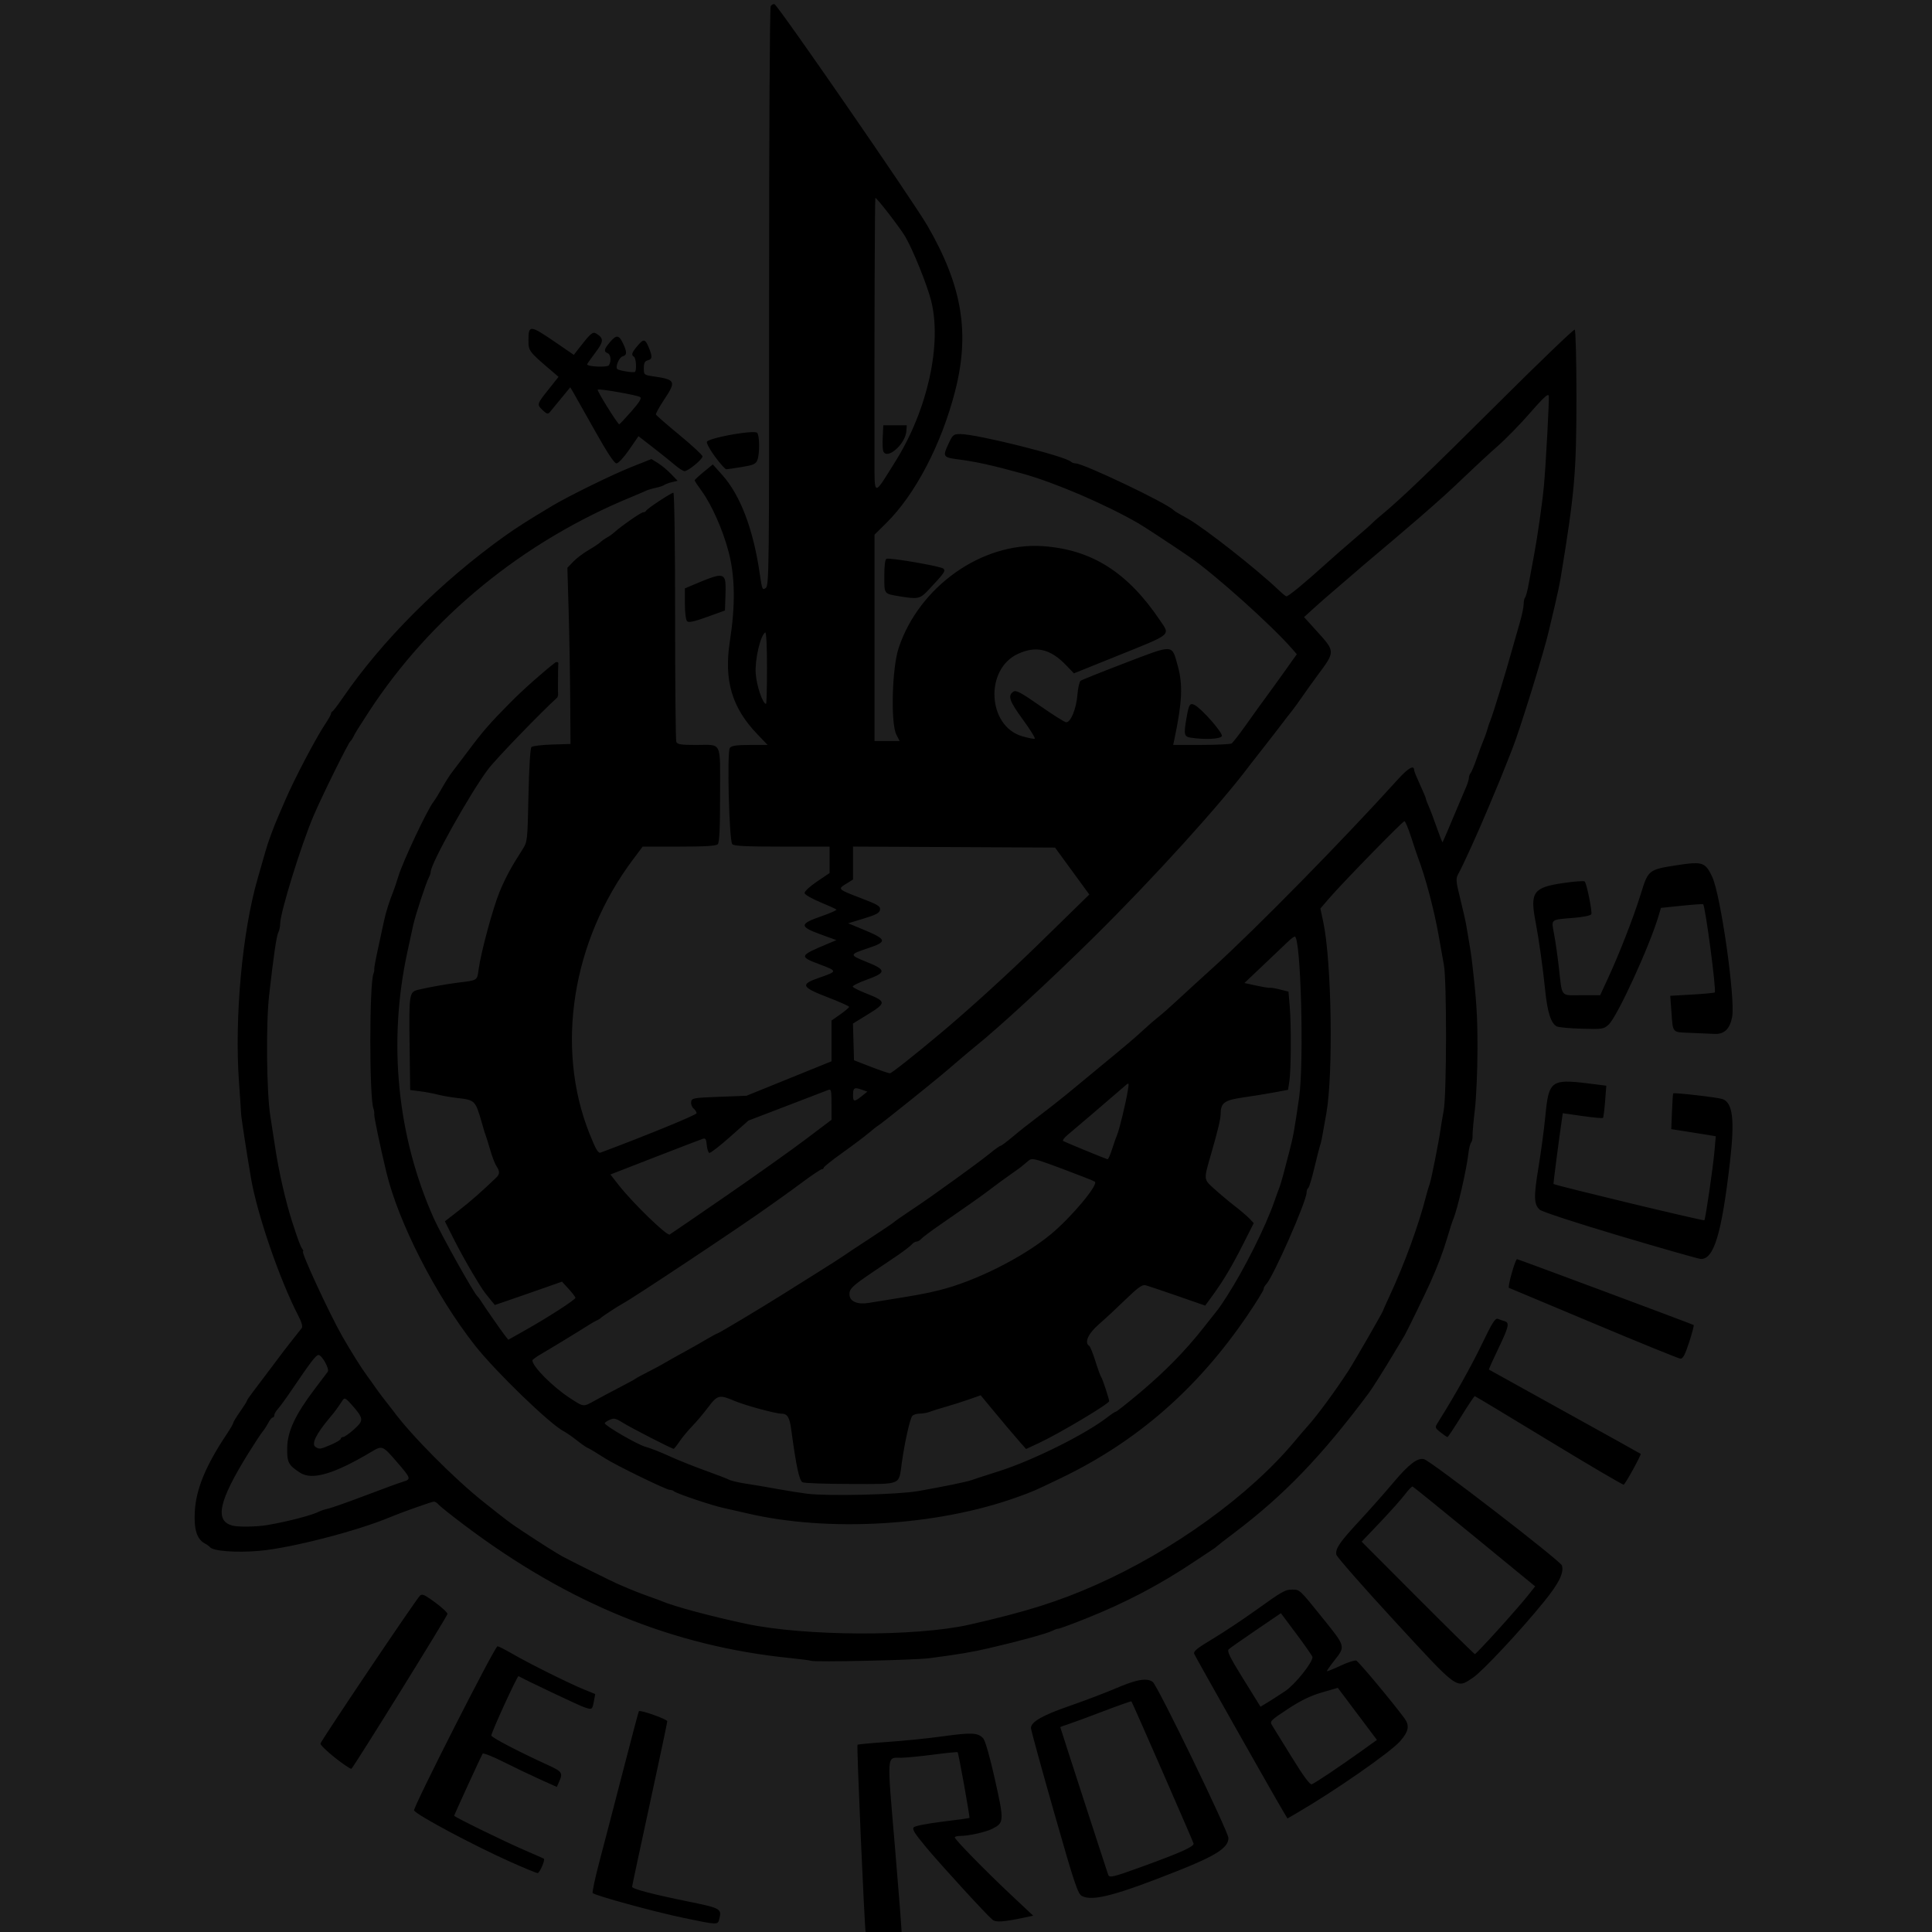 <svg width="814" height="814" viewBox="0 0 814 814" fill="none" xmlns="http://www.w3.org/2000/svg">
<rect width="814" height="814" fill="#1E1E1E"/>
<g clip-path="url(#clip0_0_1)">
<path d="M326.31 1.764C325.83 1.595 325.112 1.966 324.716 2.588C324.311 3.222 324.015 57.023 324.041 125.193C324.086 241.076 324.02 246.72 322.611 247.751C321.238 248.754 321.063 248.339 320.13 241.88C317.409 223.032 311.959 208.67 304.27 200.085L300.323 195.678L296.5 198.811C294.398 200.533 292.677 202.147 292.677 202.395C292.677 202.644 293.986 204.629 295.585 206.807C299.871 212.647 304.618 223.381 307.029 232.686C309.713 243.047 309.866 255.016 307.51 270.172C304.969 286.517 308.332 298.059 318.846 309.082L323.408 313.864H315.97C310.376 313.864 308.278 314.17 307.51 315.095C306.254 316.608 307.185 354.022 308.52 355.67C309.146 356.443 314.365 356.7 329.436 356.7H349.517V362.267V367.833L344.132 371.486C341.071 373.561 338.849 375.641 338.983 376.306C339.113 376.949 342.084 378.661 345.585 380.111C349.086 381.561 352.16 382.957 352.415 383.211C352.669 383.466 349.807 384.741 346.055 386.045C336.823 389.251 336.748 390.394 345.561 393.608L352.4 396.102L349.105 397.483C336.538 402.744 336.455 402.964 345.714 406.449C352.883 409.147 352.87 409.276 345.192 411.926C337.069 414.73 337.558 415.881 348.693 420.167C353.677 422.085 357.755 423.902 357.755 424.205C357.755 424.508 356.087 425.931 354.048 427.368L350.341 429.981V438.563V447.145L332.424 454.409L314.507 461.672L302.974 462.113C292.073 462.529 291.428 462.648 291.195 464.273C291.06 465.219 291.524 466.468 292.225 467.05C292.927 467.633 293.492 468.528 293.48 469.039C293.464 469.749 272.476 478.356 253.059 485.617C252.023 486.005 251.029 484.308 248.345 477.57C233.907 441.319 241.006 396.475 266.6 362.26L270.759 356.7H286.084C296.905 356.7 301.7 356.41 302.398 355.712C303.113 354.998 303.386 349.195 303.386 334.793C303.386 311.716 304.441 313.864 293.11 313.864C286.876 313.864 285.346 313.62 284.94 312.561C284.665 311.844 284.44 287.934 284.44 259.428C284.44 229.868 284.125 207.599 283.709 207.599C282.777 207.599 272.586 214.335 272.22 215.193C272.069 215.547 271.513 215.839 270.984 215.844C270.067 215.852 261.667 221.69 258.76 224.339C258.001 225.03 256.64 225.993 255.735 226.478C254.83 226.962 253.597 227.837 252.995 228.421C252.393 229.006 250.113 230.521 247.929 231.79C245.744 233.059 242.854 235.251 241.506 236.662L239.055 239.227L239.583 257.393C239.874 267.384 240.169 284.085 240.24 294.506L240.368 313.452L232.551 313.692C228.251 313.824 224.358 314.304 223.901 314.76C223.413 315.247 222.899 323.653 222.657 335.115C222.251 354.372 222.217 354.686 220.122 357.935C215.47 365.15 212.983 369.743 210.512 375.68C207.731 382.36 202.599 401.326 201.659 408.394C201.028 413.141 201.244 412.997 193.414 413.953C188.572 414.544 180.671 415.944 176.354 416.975C172.364 417.927 172.279 418.471 172.58 441.136L172.82 459.258L176.938 459.775C179.204 460.059 182.54 460.683 184.352 461.162C186.165 461.64 189.872 462.288 192.59 462.602C200.15 463.474 200.28 463.604 202.947 472.851C204.295 477.527 204.184 477.163 204.726 478.617C204.979 479.296 205.836 482.077 206.631 484.795C207.426 487.514 208.575 490.469 209.188 491.363C210.598 493.423 210.595 494.689 209.175 496.062C203.352 501.69 198.242 506.183 193.309 510.013L187.44 514.571L191.124 521.924C193.151 525.968 196.703 532.429 199.019 536.28C203.486 543.707 203.413 543.599 206.486 547.382L208.478 549.835L214.951 547.62C218.51 546.402 224.876 544.187 229.098 542.697L236.776 539.987L239.601 543.064C241.155 544.756 242.428 546.444 242.428 546.814C242.428 547.615 230.8 555.11 221.082 560.575L214.153 564.472L212.629 562.527C211.081 560.551 203.98 550.324 202.475 547.903C202.022 547.174 201.424 546.392 201.146 546.166C199.721 545.002 185.861 520.231 182.78 513.342C167.333 478.796 163.386 439.136 171.619 401.183C172.553 396.879 173.657 391.779 174.073 389.851C174.947 385.804 179.544 371.801 180.692 369.685C181.119 368.899 181.469 367.842 181.469 367.336C181.469 363.862 197.932 334.4 205.585 324.179C208.932 319.709 228.129 299.919 234.858 293.809C234.966 293.497 235.067 293.181 235.134 292.856C235.141 292.823 235.146 292.79 235.152 292.757C235.117 292.071 235.079 291.386 235.094 290.699C235.095 289.289 235.097 287.878 235.101 286.468C235.106 285.11 235.109 283.753 235.135 282.395C235.157 281.38 235.201 280.365 235.247 279.35C235.177 279.216 235.101 279.091 234.962 279.009C234.816 278.925 234.719 278.898 234.549 278.944C234.368 278.982 234.188 279.025 234.012 279.083C228.865 283.09 220.632 290.312 214.832 296.184C206.334 304.787 203.493 308.044 197.483 316.081C194.499 320.072 191.325 324.264 190.429 325.397C189.534 326.529 187.65 329.495 186.243 331.987C184.836 334.479 183.237 337.074 182.689 337.753C180.11 340.952 169.804 362.792 167.847 369.204C167.111 371.615 166.134 374.514 165.675 375.646C164.042 379.67 162.482 384.655 161.76 388.157C161.358 390.111 160.24 395.285 159.276 399.655C158.312 404.024 157.595 407.916 157.683 408.304C157.771 408.692 157.62 409.565 157.348 410.244C155.589 414.652 155.587 462.689 157.345 467.084C157.617 467.764 157.764 468.792 157.67 469.369C157.517 470.314 160.084 482.625 162.778 493.863C167.86 515.053 183.554 545.766 200.028 566.76C208.662 577.763 231.578 599.943 237.485 603.015C238.618 603.604 241.027 605.267 242.84 606.712C244.652 608.157 246.691 609.598 247.37 609.912C248.675 610.516 249.868 611.228 255.196 614.591C259.897 617.558 280.775 627.718 282.171 627.718C282.815 627.718 283.595 627.972 283.906 628.283C284.849 629.227 300.385 634.444 305.034 635.378C306.167 635.606 310.429 636.58 314.507 637.542C348.98 645.677 394.783 642.962 428.598 630.778C435.363 628.341 435.58 628.246 447.128 622.692C479.104 607.313 504.699 584.953 525.597 554.146C529.334 548.635 532.393 543.685 532.393 543.146C532.393 542.606 532.879 541.675 533.474 541.077C536.41 538.12 550.516 506.08 550.516 502.368C550.516 501.591 550.82 500.768 551.191 500.538C551.563 500.309 552.727 496.487 553.778 492.046C554.83 487.606 555.89 483.415 556.134 482.736C556.693 481.18 556.719 481.046 558.819 469.144C561.796 452.268 561.039 404.876 557.53 388.486L556.311 382.792L559.9 378.6C565.359 372.225 590.959 345.991 591.721 345.991C592.09 345.991 593.376 349.049 594.579 352.787C595.781 356.525 597.051 360.324 597.401 361.231C600.518 369.309 604.22 383.258 606.145 394.181C606.864 398.259 607.855 403.819 608.348 406.538C609.593 413.409 609.527 461.006 608.263 467.908C607.723 470.853 607.132 474.374 606.948 475.734C606.29 480.607 603 497.184 602.371 498.799C602.018 499.705 601.352 501.929 600.891 503.742C597.739 516.13 591.752 532.54 585.461 546.034C583.911 549.359 582.642 552.201 582.642 552.349C582.642 552.777 570.481 573.905 568.287 577.288C562.647 585.988 554.731 596.748 550.927 600.888C550.021 601.874 547.612 604.686 545.573 607.137C526.57 629.978 494.245 653.349 461.69 667.783C445.751 674.851 432.081 679.142 408.416 684.508C385.96 689.6 339.18 689.426 314.383 684.157C299.894 681.079 284.223 676.889 279.085 674.719C278.179 674.337 275.584 673.378 273.319 672.589C271.053 671.801 267.532 670.444 265.493 669.574C263.454 668.704 261.045 667.677 260.139 667.293C258.084 666.42 240.42 657.636 237.073 655.823C234.475 654.415 227.793 650.189 220.186 645.141C214.565 641.411 215.168 641.862 204.055 633.073C191.52 623.158 173.128 604.638 165.618 594.369C165.282 593.908 163.799 592.005 162.323 590.139C160.847 588.272 159.083 585.912 158.404 584.895C157.724 583.878 156.033 581.512 154.645 579.639C152.346 576.535 147.836 569.35 144.234 563.053C138.851 553.643 126.63 527.219 127.661 527.219C127.917 527.219 127.774 526.756 127.344 526.189C126.621 525.238 125.516 522.268 123.122 514.842C120.342 506.217 117.487 493.753 115.957 483.559C115.312 479.255 114.393 473.324 113.917 470.379C112.306 460.414 112.007 431.495 113.39 419.306C115.33 402.193 116.492 394.316 117.301 392.751C117.707 391.964 118.039 390.357 118.039 389.179C118.039 384.569 126.798 356.223 132.021 343.931C135.641 335.41 146.742 312.943 147.69 312.217C147.986 311.99 148.492 311.249 148.816 310.569C149.642 308.84 150.816 306.939 155.414 299.887C181.467 259.932 220.399 228.121 266.317 209.27C268.809 208.247 271.416 207.13 272.111 206.786C272.805 206.442 274.659 205.885 276.229 205.549C277.8 205.212 279.456 204.659 279.909 204.321C280.362 203.983 281.805 203.449 283.115 203.135L285.498 202.566L282.704 199.673C281.166 198.082 278.683 196.02 277.185 195.091L274.46 193.402L265.652 196.917C257.734 200.078 239.606 208.975 232.81 213.037C222.479 219.211 217.442 222.419 212.389 226.043C185.477 245.347 161.003 269.83 144.364 294.094C142.345 297.039 140.415 299.572 140.075 299.723C139.735 299.874 139.457 300.319 139.457 300.711C139.457 301.104 138.385 303.019 137.076 304.967C133.153 310.805 123.93 328.37 120.184 337.135C119.458 338.834 118.336 341.429 117.692 342.902C115.268 348.441 112.95 354.703 111.835 358.722C111.201 361.008 109.73 366.142 108.568 370.131C102.08 392.391 98.739 428.813 100.694 455.963C101.15 462.306 101.546 468.237 101.572 469.144C101.616 470.672 103.784 484.812 105.741 496.328C108.323 511.524 117.741 538.95 125.633 554.25C127.166 557.222 127.634 558.941 127.089 559.605C126.649 560.142 124.986 562.25 123.394 564.288C121.802 566.327 120.205 568.366 119.848 568.819C119.49 569.272 116.842 572.794 113.961 576.645C111.08 580.496 107.668 585.015 106.38 586.688C105.091 588.36 104.035 589.939 104.035 590.197C104.035 590.454 102.738 592.512 101.152 594.768C99.566 597.024 98.269 599.157 98.269 599.507C98.269 599.858 97.033 601.993 95.523 604.252C86.714 617.429 82.614 627.351 82.08 636.78C81.65 644.379 82.939 648.491 86.324 650.311C87.231 650.798 88.183 651.48 88.442 651.828C89.698 653.519 99.537 654.266 109.279 653.408C122.685 652.227 150.693 644.996 164.582 639.132C168.871 637.321 181.984 632.667 182.809 632.664C183.32 632.661 184.209 633.228 184.785 633.922C185.361 634.616 190.276 638.531 195.708 642.623C239.503 675.611 283.707 693.627 333.042 698.597C337.346 699.031 341.238 699.54 341.691 699.73C343.232 700.374 385.322 699.46 391.529 698.647C403.887 697.029 409.383 696.105 416.654 694.425C429.504 691.456 441.488 688.15 443.621 686.986C444.407 686.556 445.443 686.205 445.922 686.205C446.4 686.205 451.503 684.331 457.26 682.04C474.183 675.305 488.687 667.69 503.49 657.763C506.849 655.51 510.185 653.296 510.904 652.843C511.622 652.39 512.396 651.813 512.622 651.561C512.849 651.308 516.185 648.721 520.036 645.81C541.063 629.92 556.74 613.632 576.699 586.942C578.144 585.009 583.474 576.571 587.104 570.467C589.259 566.842 591.369 563.32 591.79 562.641C592.623 561.3 600.514 545.081 602.612 540.399C605.753 533.39 608.098 527.189 609.78 521.453C610.776 518.055 611.915 514.533 612.311 513.627C613.996 509.771 617.921 492.703 618.656 486.031C618.881 483.992 619.395 481.915 619.8 481.415C620.205 480.915 620.487 479.617 620.426 478.532C620.365 477.446 620.801 472.48 621.396 467.496C621.991 462.512 622.488 451.021 622.5 441.959C622.518 427.864 622.12 421.656 620.064 404.066C619.905 402.707 619.423 399.556 618.994 397.064C618.565 394.572 617.998 391.236 617.736 389.65C617.473 388.065 616.344 383.09 615.226 378.596C613.411 371.298 613.32 370.196 614.368 368.298C616.511 364.42 622.755 350.663 627.111 340.225C629.474 334.561 631.721 329.186 632.105 328.28C632.489 327.374 633.599 324.594 634.572 322.102C635.544 319.61 636.715 316.644 637.173 315.512C640.219 307.983 650.704 274.099 652.595 265.674C653.103 263.409 654.255 258.52 655.154 254.811C656.054 251.101 657.144 245.911 657.577 243.278C663.443 207.618 664.195 198.982 664.195 167.234C664.195 151.883 663.871 139.123 663.476 138.879C663.08 138.634 648.531 152.607 631.143 169.927C602.475 198.485 590.051 210.383 581.818 217.16C580.233 218.466 578.565 219.95 578.112 220.46C577.658 220.97 574.322 223.909 570.698 226.991C567.073 230.073 561.698 234.777 558.753 237.444C549.719 245.625 542.878 251.258 541.98 251.258C541.721 251.258 540.247 250.053 538.704 248.581C529.536 239.828 507.498 222.513 500.436 218.513C499.436 217.947 497.784 217.02 496.765 216.454C495.745 215.888 494.726 215.219 494.499 214.969C491.95 212.151 456.525 195.242 453.17 195.242C452.523 195.242 451.64 194.918 451.21 194.521C448.631 192.147 411.579 182.886 404.659 182.886C401.679 182.886 401.423 183.101 399.519 187.21C397.106 192.418 397.318 192.719 403.995 193.591C411.406 194.559 418.108 196.045 430.658 199.501C444.272 203.251 465.738 212.452 479.672 220.512C482.133 221.935 494.333 229.948 501.09 234.578C511.636 241.805 535.988 263.634 544.566 273.55L546.39 275.659L544.54 278.209C543.522 279.612 542.134 281.577 541.454 282.576C540.774 283.574 538.281 287.038 535.913 290.273C530.373 297.839 530.099 298.22 524.528 306.038C521.946 309.663 519.415 312.901 518.905 313.233C518.395 313.566 512.648 313.845 506.135 313.851L494.294 313.864L494.855 311.187C498.09 295.771 498.418 288.482 496.232 280.598C493.655 271.305 494.825 271.375 474.155 279.277C464.276 283.054 455.782 286.455 455.277 286.833C454.773 287.211 454.169 289.895 453.936 292.799C453.464 298.673 451.087 304.437 449.192 304.304C448.513 304.256 443.556 301.134 438.178 297.368C430.421 291.936 428.122 290.695 427.057 291.362C424.448 292.997 425.218 295.323 430.96 303.166C434.107 307.464 436.353 311.102 435.951 311.25C435.549 311.398 433.17 310.923 430.663 310.194C416.079 305.955 414.803 282.048 428.812 275.525C436.471 271.96 442.546 273.37 449.155 280.249L452.471 283.7L470.744 276.335C494.075 266.931 493.037 267.778 488.847 261.537C475.14 241.121 460.013 231.524 439.307 230.107C413.712 228.356 387.156 247.159 378.605 273.088C375.816 281.542 375.219 304.783 377.668 309.539L379.047 312.217H373.755H368.464V268.737V225.258L373.44 220.341C385.643 208.284 396.659 187.178 402.392 164.867C408.716 140.26 405.416 120.463 390.763 95.119C384.79 84.788 327.84 2.3 326.31 1.764ZM368.814 83.41C369.206 83.018 379.181 95.919 381.399 99.686C384.602 105.125 390.567 119.87 392.284 126.595C396.944 144.852 390.854 172.559 377.446 194.101C367.837 209.54 368.468 209.636 368.439 192.742C368.355 142.455 368.557 83.667 368.814 83.41ZM224.334 138.578C222.858 138.451 222.657 139.96 222.657 143.014C222.657 147.98 222.585 147.883 232.908 156.702L235.332 158.774L231.054 164.15C226.14 170.326 226.11 170.44 228.747 172.917C230.347 174.419 230.889 174.562 231.629 173.678C232.13 173.078 234.278 170.471 236.401 167.883L240.259 163.178L241.583 165.411C242.311 166.64 246.383 173.855 250.633 181.444C255.805 190.678 258.815 195.242 259.733 195.242C260.504 195.242 262.839 192.728 265.059 189.51L269.01 183.777L275.283 188.644C278.733 191.321 282.854 194.627 284.44 195.99C286.025 197.354 287.808 198.485 288.401 198.503C289.886 198.549 295.972 193.556 295.972 192.291C295.972 191.726 291.617 187.68 286.293 183.298C280.97 178.915 276.499 175.018 276.36 174.638C276.22 174.259 277.809 171.389 279.89 168.261C284.981 160.603 284.648 159.918 275.172 158.551C271.362 158.001 271.259 157.911 271.259 155.119C271.259 152.945 271.658 152.147 272.907 151.821C274.881 151.304 274.956 150.275 273.308 146.33C271.788 142.693 271.18 142.635 268.45 145.879C266.14 148.625 265.866 149.559 267.141 150.347C267.991 150.873 268.301 155.914 267.53 156.684C267.049 157.166 260.731 156.155 260.066 155.491C259.161 154.585 260.869 150.52 262.314 150.143C264.209 149.647 264.242 148.352 262.457 144.608C260.754 141.037 259.668 140.963 256.918 144.231C254.474 147.136 254.275 148.144 256.02 148.814C257.356 149.326 257.649 152.156 256.548 153.893C255.92 154.883 247.37 154.517 247.37 153.5C247.37 153.313 248.922 151.103 250.82 148.59C254.42 143.822 254.478 142.537 251.182 140.517C249.71 139.614 248.827 140.391 243.541 147.227L241.771 149.515L233.656 143.958C228.559 140.467 225.809 138.704 224.334 138.578ZM251.814 164.163C252.34 163.637 268.303 166.425 269.696 167.286C270.453 167.754 269.421 169.443 265.99 173.351C263.375 176.33 261.084 178.767 260.898 178.767C260.242 178.767 251.41 164.567 251.814 164.163ZM652.019 166.499C652.32 166.394 652.483 166.498 652.538 166.785C652.797 168.129 651.305 195.795 650.493 204.715C649.905 211.173 647.768 226.246 646.463 233.135C645.734 236.986 644.694 242.613 644.153 245.64C643.611 248.666 642.894 251.415 642.56 251.749C642.226 252.083 641.953 253.367 641.953 254.603C641.953 255.839 641.201 259.392 640.282 262.498C639.362 265.604 638.052 270.184 637.371 272.676C634.798 282.09 629.03 300.953 627.925 303.567C627.542 304.473 626.979 306.141 626.673 307.274C626.368 308.407 625.645 310.445 625.068 311.805C624.49 313.164 623.177 316.685 622.149 319.63C621.121 322.575 619.966 325.336 619.583 325.767C619.2 326.197 618.888 327.069 618.888 327.702C618.888 328.336 618.386 330.023 617.773 331.451C617.16 332.879 615.88 335.9 614.928 338.165C610.237 349.336 607.96 354.661 607.781 354.869C607.674 354.994 606.582 352.214 605.357 348.691C604.131 345.167 602.596 341.116 601.946 339.689C601.296 338.261 600.765 336.837 600.765 336.526C600.765 336.214 599.653 333.557 598.294 330.621C596.935 327.684 595.822 324.958 595.822 324.563C595.822 322.128 593.411 323.47 588.968 328.378C565.482 354.324 529.081 391.381 510.975 407.778C505.311 412.907 498.454 419.177 495.735 421.713C493.017 424.248 489.68 427.187 488.321 428.242C486.962 429.297 483.972 431.888 481.678 434C477.648 437.71 475.302 439.703 464.524 448.574C461.755 450.852 456.153 455.487 452.076 458.874C447.998 462.26 441.696 467.246 438.072 469.953C434.447 472.66 429.392 476.644 426.838 478.805C424.285 480.967 421.928 482.736 421.6 482.736C421.271 482.736 419.282 484.145 417.18 485.867C413.842 488.601 405.64 494.616 392.469 503.991C390.366 505.488 386.051 508.439 382.879 510.549C379.708 512.659 376.928 514.609 376.701 514.883C376.475 515.158 371.656 518.408 365.992 522.106C360.329 525.803 355.325 529.12 354.871 529.476C354.418 529.833 349.97 532.679 344.986 535.801C340.003 538.923 333.145 543.225 329.747 545.361C320.088 551.432 302.734 561.817 302.249 561.817C302.008 561.817 299.849 562.987 297.451 564.415C295.052 565.844 290.68 568.32 287.735 569.916C284.79 571.513 281.268 573.49 279.909 574.31C278.55 575.131 275.399 576.826 272.907 578.077C270.415 579.328 268.191 580.537 267.964 580.764C267.738 580.99 264.772 582.616 261.374 584.377C257.976 586.138 253.27 588.641 250.916 589.938C245.582 592.877 246.119 592.92 240.186 589.085C233.011 584.447 224.334 575.755 224.31 573.179C224.306 572.858 226.066 571.582 228.218 570.344C231.705 568.338 244.354 560.626 248.63 557.899C249.522 557.33 250.809 556.615 251.489 556.311C252.169 556.007 252.91 555.544 253.137 555.28C253.641 554.693 260.344 550.315 262.61 549.092C267.241 546.595 312.9 516.236 323.287 508.749C325.85 506.901 328.762 504.833 329.758 504.154C330.754 503.474 334.7 500.601 338.527 497.769C342.353 494.938 345.836 492.621 346.265 492.621C346.695 492.621 347.046 492.33 347.046 491.974C347.046 491.618 350.66 488.746 355.077 485.592C359.495 482.437 364.407 478.743 365.992 477.383C367.578 476.023 369.475 474.539 370.208 474.086C370.94 473.633 376.871 468.97 383.388 463.725C395.4 454.055 396.563 453.095 404.257 446.49C406.632 444.451 409.467 442.071 410.556 441.202C420.65 433.136 442.553 412.952 461.031 394.689C486.011 370 514.42 338.663 526.462 322.514C526.8 322.061 529.551 318.539 532.576 314.688C535.601 310.837 539.114 306.299 540.382 304.603C541.651 302.908 543.375 300.684 544.213 299.661C545.051 298.637 547.008 295.947 548.561 293.682C550.113 291.417 553.034 287.339 555.051 284.62C562.678 274.341 562.686 274.625 554.617 265.721L549.433 260.001L553.556 256.247C555.824 254.183 559.44 251.011 561.593 249.199C563.745 247.386 567.626 244.05 570.217 241.785C572.807 239.519 575.834 236.925 576.943 236.018C579.15 234.216 593.922 221.657 597.88 218.219C606.879 210.403 611.098 206.573 617.652 200.28C621.73 196.364 627.807 190.756 631.157 187.819C634.508 184.881 640.623 178.602 644.746 173.866C648.967 169.018 651.115 166.813 652.019 166.499ZM372.17 179.179L371.92 184.03C371.782 186.697 371.872 189.409 372.121 190.057C373.626 193.981 381.464 187.211 381.875 181.631L382.056 179.179H377.113H372.17ZM315.173 182.165C309.098 182.675 298.045 184.975 297.811 186.2C297.68 186.89 299.286 189.763 301.383 192.584C303.48 195.406 305.552 197.713 305.986 197.713C306.421 197.713 309.381 197.284 312.565 196.758C317.48 195.946 318.469 195.501 319.109 193.82C320.133 191.125 320.061 183.415 319.002 182.356C318.669 182.023 317.198 181.995 315.173 182.165ZM373.517 235.433C372.918 235.633 372.582 238.243 372.582 242.703C372.582 250.417 372.366 250.124 378.885 251.218C386.775 252.542 387.632 252.357 391.17 248.581C397.946 241.347 398.482 240.584 397.482 239.584C396.491 238.593 375.134 234.894 373.517 235.433ZM302.41 242.646C300.377 242.942 297.147 244.272 292.059 246.423L288.558 247.905V254.358C288.558 258.004 288.957 261.214 289.476 261.732C290.15 262.407 292.388 261.93 297.919 259.932L305.446 257.213L305.656 250.734C305.858 244.523 305.797 242.151 302.41 242.646ZM322.397 266.457C322.85 266.177 323.157 272.156 323.157 281.277C323.157 289.686 322.978 296.565 322.761 296.565C321.348 296.565 318.731 288.848 318.394 283.694C318.014 277.873 320.375 267.707 322.397 266.457ZM502.084 296.655C501.047 296.708 500.607 298.289 499.817 302.983C498.708 309.57 498.908 310.369 501.777 310.809C507.735 311.722 514.327 311.376 514.807 310.125C515.303 308.833 506.311 298.568 503.357 297.054C502.843 296.791 502.43 296.638 502.084 296.655ZM359.402 356.685L401.96 356.898L444.517 357.112L451.736 366.997L458.957 376.882L437.616 397.734C424.716 410.339 408.334 425.242 396.188 435.421C385.139 444.681 375.584 452.232 374.957 452.203C374.33 452.175 370.667 450.928 366.816 449.434L359.814 446.719L359.594 438.985L359.373 431.25L365.128 427.714C373.647 422.479 373.63 421.998 364.819 418.506C361.927 417.36 359.432 416.103 359.275 415.713C359.118 415.323 361.77 413.998 365.169 412.769C373.512 409.75 373.508 408.664 365.144 405.292C357.722 402.3 357.734 402.182 365.777 399.484C373.958 396.739 373.714 395.791 363.756 391.662L357.343 389.002L363.933 387.002C369.176 385.411 370.575 384.651 370.776 383.289C370.992 381.818 369.888 381.142 362.95 378.493C352.925 374.664 352.867 374.608 356.459 372.388L359.402 370.569V363.628V356.685ZM712.995 363.729C711.326 363.83 709.232 364.116 706.54 364.53C694.587 366.37 694.435 366.494 691.294 376.681C688.335 386.276 682.41 401.507 677.512 412.109L674.186 419.306H666.323C657.227 419.306 658.272 420.61 656.757 407.361C656.239 402.831 655.348 396.628 654.779 393.578C653.568 387.082 652.999 387.545 663.234 386.698C667.192 386.371 670.255 385.725 670.466 385.174C670.906 384.03 668.507 372.212 667.667 371.38C667.343 371.059 663.186 371.372 658.428 372.075C646.07 373.899 644.599 375.947 646.92 388.096C648.362 395.647 650.07 407.775 651.021 417.219C651.948 426.425 653.454 431.147 655.878 432.444C656.623 432.843 661.377 433.283 666.441 433.421C675.255 433.661 675.741 433.585 677.805 431.646C681.456 428.216 695.016 398.653 698.798 385.879L699.794 382.518L708.548 381.611C713.363 381.111 717.427 380.825 717.577 380.975C718.53 381.928 723.212 417.404 722.481 418.135C722.276 418.339 717.97 418.743 712.913 419.032L703.718 419.558L704.207 426.229C704.881 435.428 704.369 434.852 712.14 435.168C715.9 435.321 720.524 435.522 722.417 435.614C726.456 435.811 728.854 433.496 729.792 428.496C731.218 420.893 724.975 377.002 721.389 369.422C719.201 364.797 718.002 363.426 712.995 363.729ZM545.525 394.593C548.078 394.593 549.49 447.603 547.335 462.554C545.41 475.904 544.818 479.16 543.217 485.207C542.318 488.605 541.151 493.053 540.624 495.092C540.097 497.131 539.365 499.54 538.999 500.447C538.632 501.353 537.69 503.948 536.906 506.213C533.224 516.839 524.303 534.659 516.933 546.111C515.348 548.573 513.731 550.982 513.34 551.465C512.949 551.948 510.149 555.495 507.118 559.346C499.377 569.181 490.655 578.064 479.924 587.048C474.853 591.293 470.459 594.768 470.158 594.768C469.858 594.768 468.261 595.814 466.611 597.094C457.266 604.338 435.185 615.319 420.773 619.889C415.336 621.613 410.146 623.299 409.24 623.635C407.358 624.332 397.381 626.38 386.802 628.239C378.296 629.735 348.614 630.432 340.044 629.338C336.872 628.933 331.126 628.017 327.275 627.303C323.424 626.589 317.689 625.618 314.531 625.145C311.373 624.673 308.107 623.922 307.272 623.475C306.437 623.029 301.793 621.242 296.951 619.505C292.109 617.768 285.301 615.033 281.822 613.429C278.343 611.826 273.895 610.086 271.937 609.563C268.599 608.671 254.835 600.698 254.8 599.636C254.791 599.369 255.722 598.724 256.869 598.201C258.655 597.387 259.438 597.557 262.332 599.384C265.679 601.497 283.055 610.419 283.822 610.419C284.041 610.419 285.156 609.029 286.3 607.33C287.443 605.631 289.822 602.758 291.586 600.946C293.351 599.134 296.415 595.503 298.395 592.877C302.309 587.689 303.059 587.514 309.561 590.271C313.846 592.087 326.766 595.612 329.1 595.601C331.722 595.589 332.648 597.025 333.347 602.181C335.477 617.892 336.697 623.622 338.099 624.51C338.716 624.901 347.826 625.227 358.343 625.234C380.42 625.249 378.578 626.029 379.985 616.076C381.177 607.647 383.366 597.852 384.332 596.621C384.777 596.055 386.19 595.591 387.473 595.591C388.755 595.591 390.656 595.254 391.696 594.842C392.737 594.43 395.813 593.464 398.531 592.695C401.249 591.927 405.657 590.527 408.326 589.585L413.177 587.873L415.519 590.702C422.749 599.437 426.852 604.315 429.422 607.233L432.305 610.508L437.66 608.012C446.306 603.982 467.315 591.458 467.315 590.335C467.315 589.451 464.542 581.002 464.038 580.352C463.687 579.899 462.558 576.828 461.528 573.528C460.498 570.228 459.339 567.334 458.954 567.096C456.712 565.71 458.409 561.93 463.106 557.845C465.775 555.524 470.851 550.804 474.388 547.358C479.194 542.675 481.245 541.191 482.51 541.484C483.44 541.699 489.506 543.723 495.988 545.981L507.775 550.086L510.857 545.861C515.467 539.546 519.041 533.533 523.88 523.956L528.234 515.339L526.494 513.487C525.538 512.469 522.702 510.044 520.192 508.1C517.682 506.156 513.809 502.911 511.586 500.889C507.015 496.731 507.065 497.296 510.313 486.031C513.136 476.245 514.269 471.481 514.283 469.338C514.314 464.643 515.863 463.504 523.753 462.383C527.825 461.804 533.752 460.844 536.923 460.25L542.69 459.168L543.246 455.506C543.976 450.706 544.066 431.938 543.398 424.03L542.871 417.797L539.3 416.897C537.335 416.403 535.442 416.082 535.091 416.185C534.74 416.287 532.167 415.875 529.374 415.269L524.297 414.169L532.245 406.645C536.616 402.508 541.246 398.104 542.534 396.858C543.821 395.612 545.168 394.593 545.525 394.593ZM661.202 455.724C652.674 455.477 652.222 458.734 650.966 471.399C650.461 476.501 649.211 485.733 648.189 491.913C646.152 504.233 646.243 507.42 648.701 509.664C649.635 510.517 664.149 515.265 682.594 520.753C700.338 526.031 715.626 530.387 716.567 530.432C722.096 530.695 725.375 519.84 728.857 489.743C730.934 471.794 730.102 464.647 725.749 463.065C723.85 462.375 705.346 460.239 704.96 460.665C704.839 460.798 704.608 464.242 704.445 468.32L704.147 475.734L710.737 476.765C714.362 477.332 718.581 478.005 720.113 478.263L722.899 478.733L722.341 485.059C721.727 492.018 718.623 513.277 718.095 514.13C717.849 514.528 655.566 499.542 654.543 498.839C654.393 498.737 656.79 480.214 658.073 471.555L658.448 469.026L666.718 470.21C671.266 470.862 675.161 471.221 675.374 471.008C675.586 470.796 675.989 467.655 676.268 464.03L676.777 457.442L672.751 456.921C667.785 456.278 664.045 455.806 661.202 455.724ZM475.456 456.663C475.578 456.97 475.439 457.885 475.147 459.67C474.308 464.806 471.535 476.213 470.642 478.205C470.236 479.111 469.291 481.799 468.543 484.177C467.795 486.556 466.935 488.469 466.631 488.428C466.094 488.356 449.599 481.58 447.957 480.757C447.504 480.53 448.404 479.307 449.958 478.039C452.231 476.185 466.848 463.687 474.213 457.3C474.955 456.656 475.335 456.356 475.456 456.663ZM361.093 458.541C361.563 458.607 362.157 458.781 362.908 459.043L365.45 459.929L363.045 461.855C359.934 464.344 359.402 464.286 359.402 461.455C359.402 459.12 359.685 458.342 361.093 458.541ZM349.673 459.131C350.261 459.353 350.341 460.792 350.341 465.234V471.797L339.426 480.041C333.423 484.574 318.317 495.311 305.858 503.899C293.398 512.488 282.731 519.794 282.152 520.135C280.984 520.823 266.63 506.9 260.665 499.293L257.177 494.844L275.917 487.558C286.224 483.55 295.3 480.067 296.087 479.817C297.243 479.45 297.566 479.949 297.774 482.427C297.916 484.112 298.402 485.608 298.856 485.751C299.309 485.893 303.201 482.885 307.505 479.067L315.331 472.127L331.394 465.977C340.229 462.596 348.106 459.569 348.899 459.25C349.224 459.12 349.477 459.058 349.673 459.131ZM434.413 488.441C435.838 488.121 438.505 489.069 447.852 492.557C454.993 495.221 461.056 497.62 461.325 497.888C462.764 499.327 451.059 513.227 442.522 520.217C430.561 530.011 410.685 539.932 395.648 543.617C389.838 545.041 386.466 545.667 373.406 547.749C370.461 548.218 367.125 548.758 365.992 548.949C361.44 549.716 358.185 548.418 357.922 545.729C357.666 543.116 358.917 541.887 368.143 535.677C370.006 534.423 374.111 531.661 377.264 529.539C380.418 527.417 383.481 525.1 384.07 524.391C384.659 523.681 385.606 523.1 386.174 523.1C386.743 523.1 387.622 522.602 388.128 521.993C388.633 521.384 392.106 518.774 395.847 516.191C406.35 508.942 413.16 504.156 415.418 502.437C419.531 499.306 423.651 496.284 426.555 494.268C429.597 492.156 430.316 491.602 433.201 489.138C433.602 488.796 433.938 488.548 434.413 488.441ZM639.171 530.514C638.394 530.514 635.071 542.35 635.775 542.613C636.228 542.783 652.353 549.543 671.609 557.637C690.864 565.731 707.244 572.392 708.009 572.439C709.049 572.504 709.973 570.766 711.672 565.548C712.922 561.71 713.779 558.432 713.577 558.263C713.203 557.949 639.637 530.514 639.171 530.514ZM631.116 555.674C630.007 555.216 628.738 557.214 624.361 566.316C619.849 575.698 612.873 588.132 605.936 599.153C604.477 601.471 604.482 601.49 606.943 603.475C608.302 604.571 609.607 605.469 609.842 605.472C610.078 605.474 612.673 601.588 615.609 596.835C618.545 592.082 621.133 588.208 621.359 588.226C621.586 588.243 635.672 596.714 652.662 607.05C669.652 617.386 683.81 625.7 684.124 625.525C684.9 625.094 691.625 612.851 691.258 612.54C691.098 612.403 676.695 604.395 659.252 594.742C641.809 585.089 627.439 577.124 627.319 577.042C627.198 576.96 628.954 573.037 631.22 568.325C635.708 558.992 636.104 557.28 633.921 556.652C633.129 556.424 631.866 555.984 631.116 555.674ZM134.18 570.878C135.64 570.878 138.942 576.833 138.099 577.946C137.714 578.456 135.188 581.795 132.487 585.365C124.381 596.08 121.098 603.125 121.003 610.007C120.918 616.18 121.49 617.283 126.467 620.51C131.514 623.784 140.809 621.037 156.618 611.602C161.065 608.947 161.244 609.021 167.375 616.145C173.205 622.919 173.302 623.259 169.731 624.312C168.258 624.746 161.162 627.34 153.962 630.077C146.761 632.813 139.731 635.302 138.337 635.608C136.944 635.914 135.236 636.462 134.542 636.825C131.553 638.386 121.423 641.034 112.685 642.539C108.278 643.299 100.48 643.431 97.984 642.787C90.3 640.807 92.13 632.441 104.658 612.274C107.261 608.084 109.946 604.002 110.625 603.202C111.305 602.401 112.388 600.733 113.031 599.493C113.674 598.253 114.508 597.239 114.884 597.239C115.261 597.239 115.568 596.799 115.568 596.262C115.568 595.725 116.267 594.52 117.121 593.585C117.975 592.65 120.681 588.919 123.135 585.294C130.903 573.82 133.157 570.878 134.18 570.878ZM144.976 589.318C145.533 589.088 146.284 589.729 147.959 591.616C153.296 597.63 153.391 598.398 149.265 602.128C147.269 603.933 145.172 605.424 144.606 605.443C144.039 605.461 143.576 605.802 143.576 606.199C143.576 606.596 141.746 607.708 139.51 608.67C134.964 610.626 134.566 610.688 132.985 609.685C131.055 608.463 133.074 604.296 139.045 597.176C141.306 594.48 142.018 593.512 144.456 589.825C144.626 589.568 144.79 589.395 144.976 589.318ZM599.978 614.786C597.263 614.076 593.579 616.884 587.088 624.611C583.559 628.812 577.129 636.071 572.8 640.742C564.386 649.823 562.62 652.397 563.026 654.988C563.168 655.889 574.201 668.472 587.545 682.949C614.747 712.462 613.506 711.565 620.6 706.849C624.569 704.211 640.663 686.996 650.477 674.891C656.804 667.088 658.953 662.776 658.099 659.596C657.599 657.734 602.876 615.543 599.978 614.786ZM595.15 626.304C595.46 626.402 607.208 635.91 621.256 647.432L646.798 668.382L643.477 672.557C641.651 674.853 636.045 681.273 631.021 686.823C625.996 692.373 621.672 696.914 621.411 696.914C621.15 696.914 610.309 686.257 597.32 673.231L573.703 649.548L581.492 641.36C585.775 636.857 590.474 631.587 591.934 629.649C593.393 627.711 594.84 626.206 595.15 626.304ZM544.488 669.743C541.471 669.727 540.421 670.323 528.686 678.727C523.249 682.621 515.162 687.977 510.716 690.628C504.491 694.34 502.749 695.758 503.144 696.798C503.605 698.01 536.858 756.839 540.827 763.462L542.447 766.168L546.276 763.943C562.245 754.668 585.792 738.302 589.898 733.625C593.556 729.459 593.998 727.027 591.67 723.878C586.51 716.899 572.419 700.028 571.433 699.649C570.816 699.413 567.84 700.375 564.82 701.788C561.801 703.201 559.22 704.246 559.084 704.111C558.949 703.976 560.28 702.04 562.04 699.809C566.965 693.565 567.05 693.893 557.32 681.808C547.489 669.599 547.66 669.76 544.488 669.743ZM177.675 671.907C177.378 671.942 177.143 672.087 176.918 672.32C174.899 674.412 135.111 733.568 135.018 734.614C134.968 735.187 137.707 737.857 141.105 740.548C144.503 743.239 147.628 745.343 148.049 745.224C148.722 745.032 187.767 682.141 188.526 680.027C188.688 679.574 186.385 677.404 183.408 675.204C180.013 672.695 178.567 671.803 177.675 671.907ZM539.681 679.678L546.334 688.593C549.993 693.496 552.987 697.812 552.987 698.184C552.987 700.547 545.616 709.735 541.522 712.476C538.992 714.169 535.61 716.348 534.005 717.317L531.086 719.08L523.869 707.453C518.054 698.083 516.862 695.637 517.727 694.852C518.318 694.316 523.499 690.681 529.241 686.777L539.681 679.678ZM209.604 693.619C208.493 693.619 173.846 761.81 174.456 762.796C175.687 764.789 199.162 777.324 214.832 784.356C220.721 786.999 225.975 789.164 226.506 789.168C227.383 789.174 229.801 783.571 229.124 783.099C228.965 782.989 225.129 781.295 220.598 779.336C212.211 775.709 191.354 765.492 191.354 765.01C191.354 764.668 202.726 739.854 203.333 738.872C203.585 738.463 207.573 740.031 212.195 742.356C216.816 744.682 223.749 748.001 227.6 749.73L234.602 752.874L235.595 750.636C237.253 746.899 236.891 746.404 230.333 743.415C218.689 738.109 207.006 732.005 207.006 731.228C207.006 729.871 217.982 705.924 218.476 706.204C221.445 707.892 243.593 718.392 245.908 719.211C249.493 720.478 249.529 720.457 250.239 716.654L250.783 713.742L245.987 711.787C239.617 709.19 222.79 700.811 215.924 696.818C212.9 695.059 210.056 693.619 209.604 693.619ZM483.477 707.768C480.852 707.372 476.87 708.461 470.396 711.226C465.757 713.207 456.813 716.61 450.521 718.788C439.14 722.727 434.364 725.476 434.365 728.085C434.365 728.838 438.757 744.837 444.124 763.639C452.78 793.961 454.105 797.94 455.861 798.842C460.373 801.161 470.106 798.601 496.305 788.201C512.399 781.812 517.565 778.463 517.565 774.417C517.565 771.721 487.728 710.16 485.691 708.653C485.076 708.198 484.352 707.9 483.477 707.768ZM563.647 711.124L571.89 722.1L580.131 733.076L573.354 737.932C569.627 740.602 563.704 744.71 560.191 747.061C556.679 749.412 553.298 751.531 552.678 751.769C551.919 752.06 549.182 748.353 544.297 740.416C540.307 733.934 536.545 727.848 535.937 726.895C534.892 725.256 535.253 724.884 542.508 720.1C548.001 716.478 552.097 714.482 556.916 713.081L563.647 711.124ZM476.703 716.823C477.246 717.619 502.659 775.759 502.884 776.718C503.178 777.979 497.586 780.503 481.709 786.275C468.915 790.926 467.44 791.285 466.91 789.881C466.396 788.52 446.721 727.9 446.721 727.678C446.721 727.592 448.111 727.08 449.81 726.541C451.509 726.002 458.213 723.532 464.707 721.054C471.202 718.576 476.601 716.673 476.703 716.823ZM269.182 720.96C269.042 721.1 266.058 732.336 262.554 745.928C259.049 759.52 254.607 776.572 252.683 783.821C250.759 791.071 249.431 797.267 249.732 797.592C250.72 798.655 275.598 805.469 287.77 808.01C302.432 811.071 302.412 811.07 303.032 808.599C304.141 804.182 303.779 803.979 289.794 801.127C274.818 798.073 266.317 795.832 266.317 794.937C266.317 794.601 269.652 778.987 273.727 760.241C277.803 741.495 281.14 725.731 281.141 725.209C281.145 724.36 269.808 720.332 269.182 720.96ZM409.465 730.452C406.998 730.325 403.302 730.71 397.295 731.549C391.179 732.405 380.66 733.473 373.919 733.924C367.179 734.375 361.492 734.914 361.283 735.123C360.875 735.531 364.26 812.841 364.755 814.42C365.01 815.233 378.874 815.098 379.848 814.272C379.993 814.149 378.735 797.848 377.052 778.05C373.652 738.056 373.47 740.61 379.715 740.587C381.599 740.58 387.654 739.988 393.172 739.272C398.689 738.556 403.325 738.093 403.472 738.243C403.869 738.645 408.723 765.658 408.448 765.937C408.319 766.068 403.255 766.772 397.194 767.499C391.133 768.226 385.681 769.272 385.079 769.825C384.185 770.646 385.126 772.205 390.198 778.3C396.43 785.787 415.604 806.726 418.16 808.835C419.566 809.996 422.731 809.789 431.345 807.973L435.327 807.133L425.99 798.376C415.404 788.446 402.307 775.068 402.265 774.142C402.25 773.802 403.332 773.524 404.669 773.524C408.1 773.524 415.414 771.889 418.087 770.524C423.076 767.977 423.112 767.316 419.214 749.843C417.07 740.234 415.118 733.371 414.261 732.425C413.17 731.219 411.932 730.579 409.465 730.452Z" fill="black"/>
</g>
<defs>
<clipPath id="clip0_0_1">
<rect width="814" height="814" fill="white"/>
</clipPath>
</defs>
</svg>
